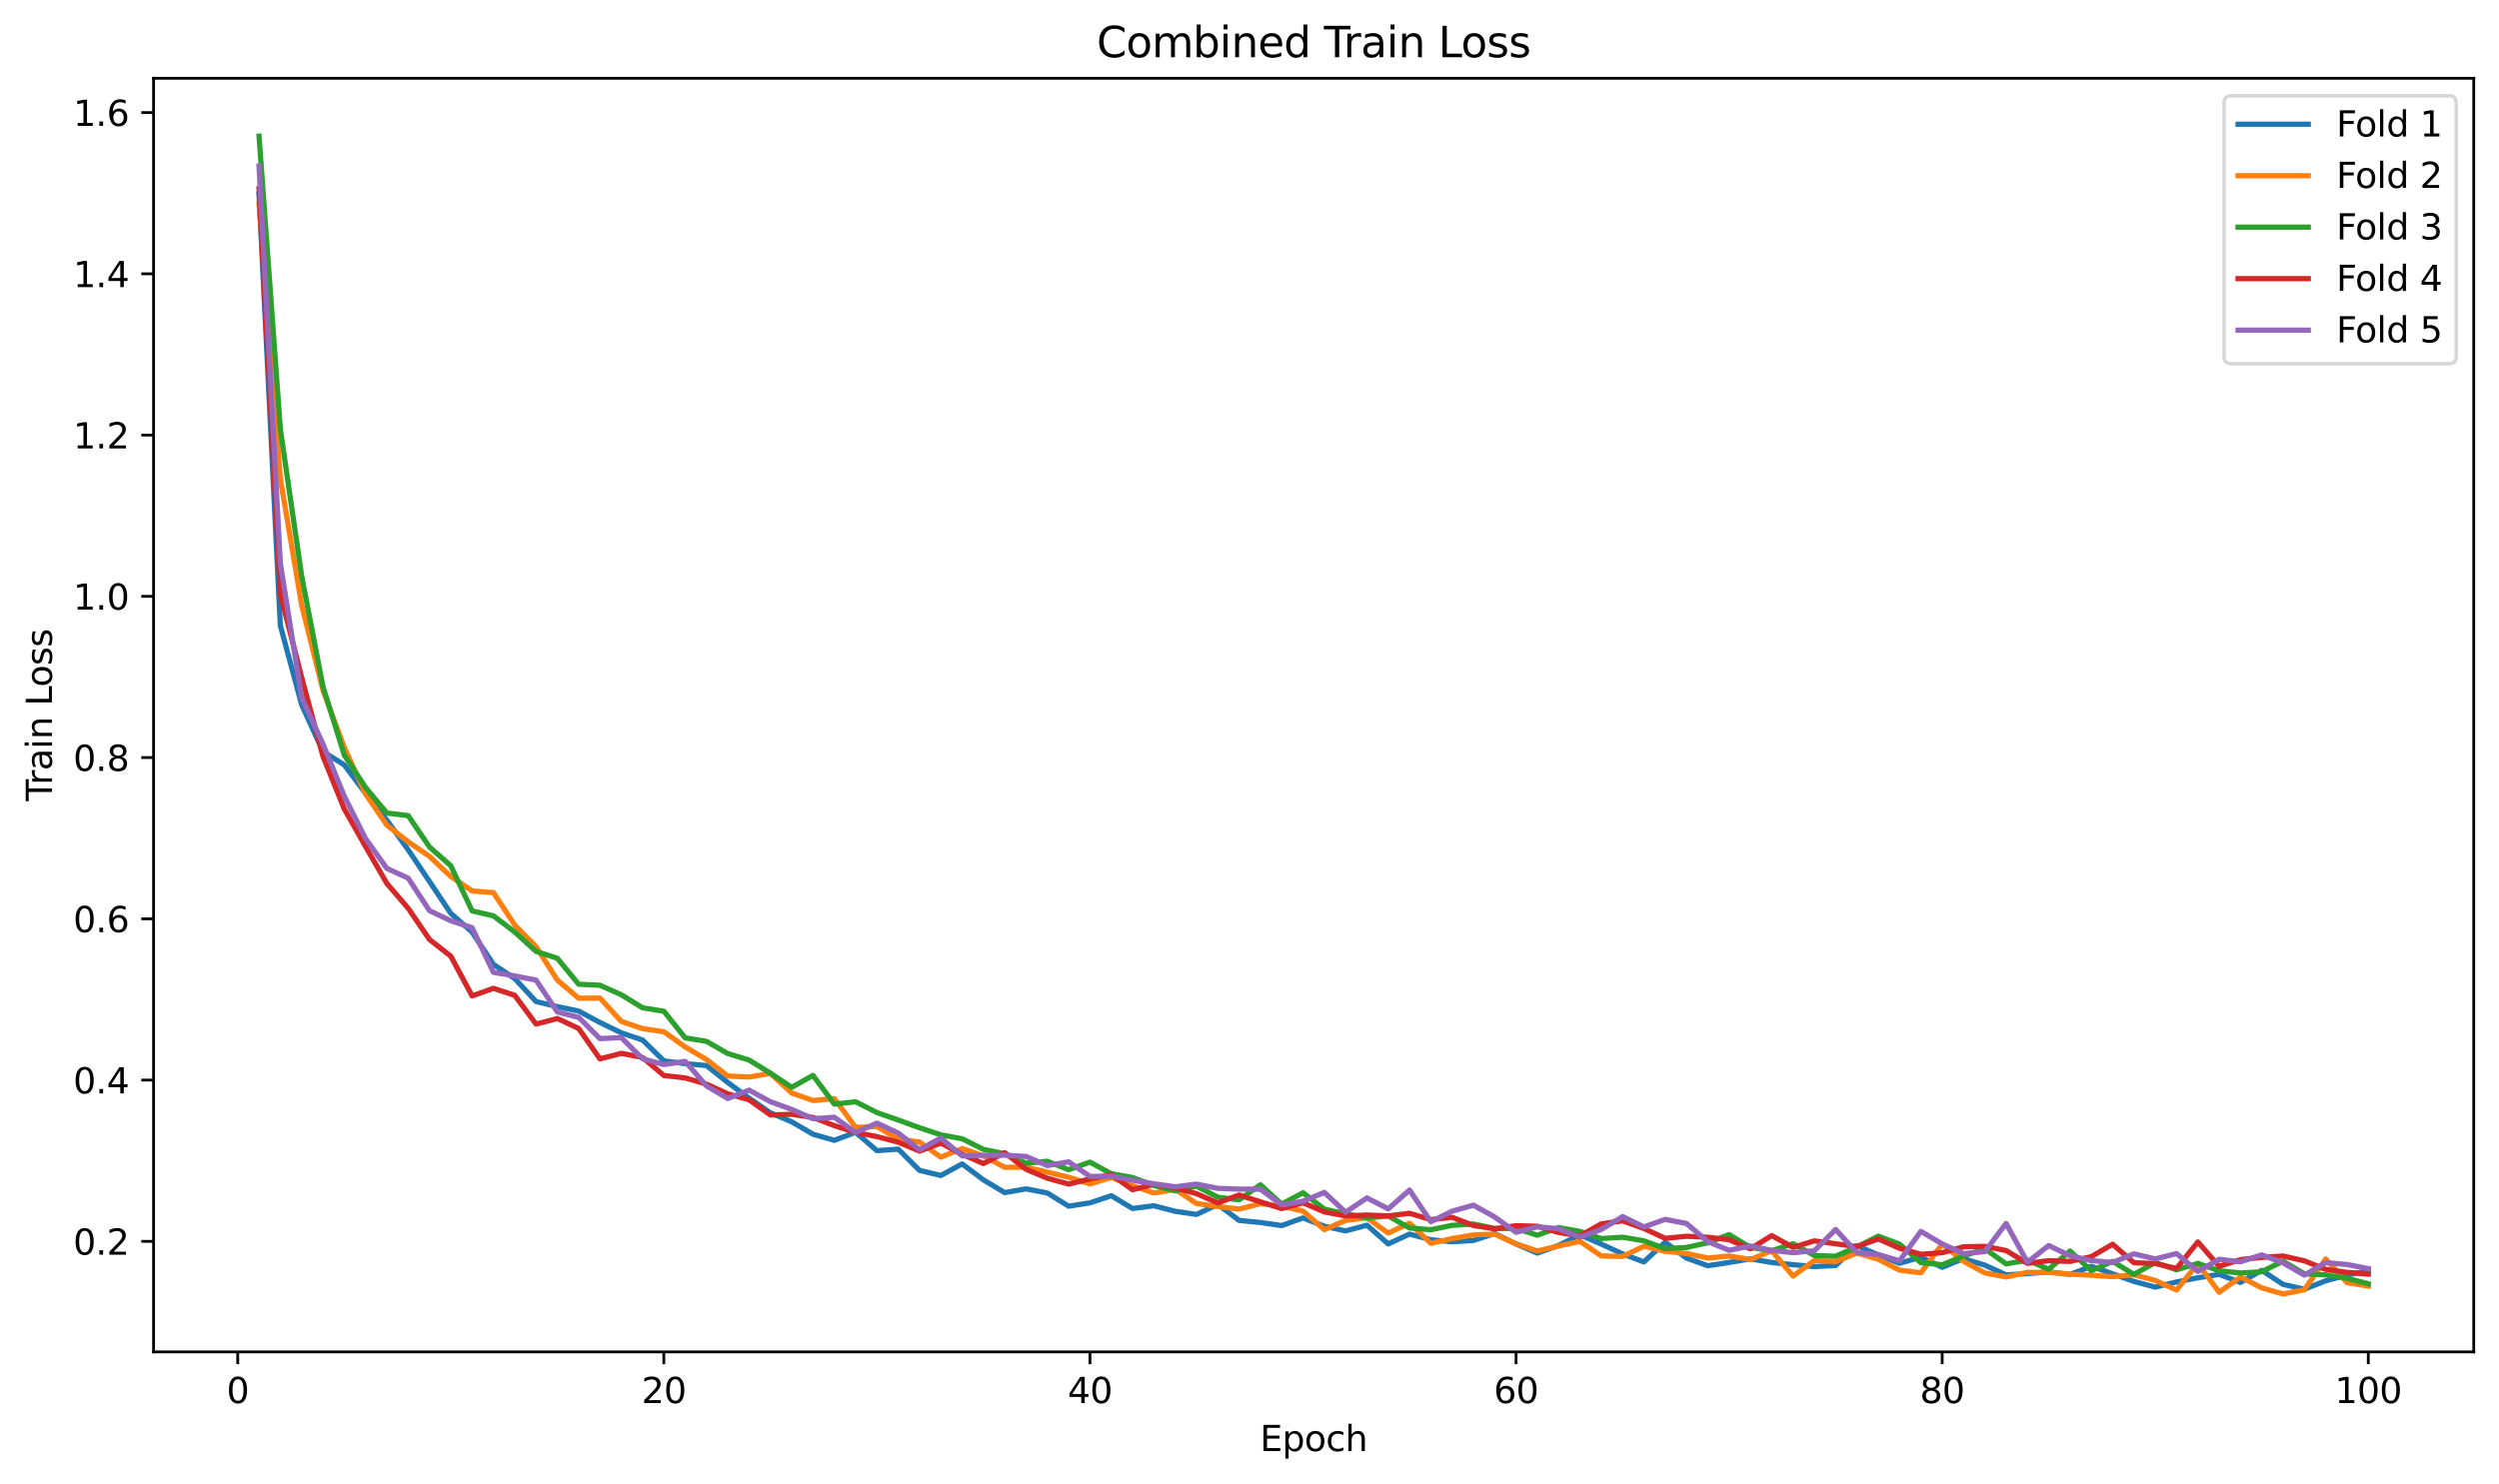<?xml version="1.0" encoding="utf-8" standalone="no"?>
<!DOCTYPE svg PUBLIC "-//W3C//DTD SVG 1.1//EN"
  "http://www.w3.org/Graphics/SVG/1.1/DTD/svg11.dtd">
<svg xmlns:xlink="http://www.w3.org/1999/xlink" width="712.371pt" height="423.034pt" viewBox="0 0 712.371 423.034" xmlns="http://www.w3.org/2000/svg" version="1.1">
 <defs>
  <style type="text/css">*{stroke-linejoin: round; stroke-linecap: butt}</style>
 </defs>
 <g id="figure_1">
  <g id="patch_1">
   <path d="M 0 423.034 
L 712.371 423.034 
L 712.371 0 
L 0 0 
z
" style="fill: #ffffff"/>
  </g>
  <g id="axes_1">
   <g id="patch_2">
    <path d="M 43.781 385.478 
L 705.171 385.478 
L 705.171 22.318 
L 43.781 22.318 
z
" style="fill: #ffffff"/>
   </g>
   <g id="matplotlib.axis_1">
    <g id="xtick_1">
     <g id="line2d_1">
      <defs>
       <path id="m180dd4ddf7" d="M 0 0 
L 0 3.5 
" style="stroke: #000000; stroke-width: 0.8"/>
      </defs>
      <g>
       <use xlink:href="#m180dd4ddf7" x="67.771" y="385.478" style="stroke: #000000; stroke-width: 0.8"/>
      </g>
     </g>
     <g id="text_1">
      <!-- 0 -->
      <g transform="translate(64.59 400.077) scale(0.1 -0.1)">
       <defs>
        <path id="DejaVuSans-30" d="M 2034 4250 
Q 1547 4250 1301 3770 
Q 1056 3291 1056 2328 
Q 1056 1369 1301 889 
Q 1547 409 2034 409 
Q 2525 409 2770 889 
Q 3016 1369 3016 2328 
Q 3016 3291 2770 3770 
Q 2525 4250 2034 4250 
z
M 2034 4750 
Q 2819 4750 3233 4129 
Q 3647 3509 3647 2328 
Q 3647 1150 3233 529 
Q 2819 -91 2034 -91 
Q 1250 -91 836 529 
Q 422 1150 422 2328 
Q 422 3509 836 4129 
Q 1250 4750 2034 4750 
z
" transform="scale(0.016)"/>
       </defs>
       <use xlink:href="#DejaVuSans-30"/>
      </g>
     </g>
    </g>
    <g id="xtick_2">
     <g id="line2d_2">
      <g>
       <use xlink:href="#m180dd4ddf7" x="189.238" y="385.478" style="stroke: #000000; stroke-width: 0.8"/>
      </g>
     </g>
     <g id="text_2">
      <!-- 20 -->
      <g transform="translate(182.876 400.077) scale(0.1 -0.1)">
       <defs>
        <path id="DejaVuSans-32" d="M 1228 531 
L 3431 531 
L 3431 0 
L 469 0 
L 469 531 
Q 828 903 1448 1529 
Q 2069 2156 2228 2338 
Q 2531 2678 2651 2914 
Q 2772 3150 2772 3378 
Q 2772 3750 2511 3984 
Q 2250 4219 1831 4219 
Q 1534 4219 1204 4116 
Q 875 4013 500 3803 
L 500 4441 
Q 881 4594 1212 4672 
Q 1544 4750 1819 4750 
Q 2544 4750 2975 4387 
Q 3406 4025 3406 3419 
Q 3406 3131 3298 2873 
Q 3191 2616 2906 2266 
Q 2828 2175 2409 1742 
Q 1991 1309 1228 531 
z
" transform="scale(0.016)"/>
       </defs>
       <use xlink:href="#DejaVuSans-32"/>
       <use xlink:href="#DejaVuSans-30" transform="translate(63.623 0)"/>
      </g>
     </g>
    </g>
    <g id="xtick_3">
     <g id="line2d_3">
      <g>
       <use xlink:href="#m180dd4ddf7" x="310.706" y="385.478" style="stroke: #000000; stroke-width: 0.8"/>
      </g>
     </g>
     <g id="text_3">
      <!-- 40 -->
      <g transform="translate(304.343 400.077) scale(0.1 -0.1)">
       <defs>
        <path id="DejaVuSans-34" d="M 2419 4116 
L 825 1625 
L 2419 1625 
L 2419 4116 
z
M 2253 4666 
L 3047 4666 
L 3047 1625 
L 3713 1625 
L 3713 1100 
L 3047 1100 
L 3047 0 
L 2419 0 
L 2419 1100 
L 313 1100 
L 313 1709 
L 2253 4666 
z
" transform="scale(0.016)"/>
       </defs>
       <use xlink:href="#DejaVuSans-34"/>
       <use xlink:href="#DejaVuSans-30" transform="translate(63.623 0)"/>
      </g>
     </g>
    </g>
    <g id="xtick_4">
     <g id="line2d_4">
      <g>
       <use xlink:href="#m180dd4ddf7" x="432.173" y="385.478" style="stroke: #000000; stroke-width: 0.8"/>
      </g>
     </g>
     <g id="text_4">
      <!-- 60 -->
      <g transform="translate(425.811 400.077) scale(0.1 -0.1)">
       <defs>
        <path id="DejaVuSans-36" d="M 2113 2584 
Q 1688 2584 1439 2293 
Q 1191 2003 1191 1497 
Q 1191 994 1439 701 
Q 1688 409 2113 409 
Q 2538 409 2786 701 
Q 3034 994 3034 1497 
Q 3034 2003 2786 2293 
Q 2538 2584 2113 2584 
z
M 3366 4563 
L 3366 3988 
Q 3128 4100 2886 4159 
Q 2644 4219 2406 4219 
Q 1781 4219 1451 3797 
Q 1122 3375 1075 2522 
Q 1259 2794 1537 2939 
Q 1816 3084 2150 3084 
Q 2853 3084 3261 2657 
Q 3669 2231 3669 1497 
Q 3669 778 3244 343 
Q 2819 -91 2113 -91 
Q 1303 -91 875 529 
Q 447 1150 447 2328 
Q 447 3434 972 4092 
Q 1497 4750 2381 4750 
Q 2619 4750 2861 4703 
Q 3103 4656 3366 4563 
z
" transform="scale(0.016)"/>
       </defs>
       <use xlink:href="#DejaVuSans-36"/>
       <use xlink:href="#DejaVuSans-30" transform="translate(63.623 0)"/>
      </g>
     </g>
    </g>
    <g id="xtick_5">
     <g id="line2d_5">
      <g>
       <use xlink:href="#m180dd4ddf7" x="553.641" y="385.478" style="stroke: #000000; stroke-width: 0.8"/>
      </g>
     </g>
     <g id="text_5">
      <!-- 80 -->
      <g transform="translate(547.278 400.077) scale(0.1 -0.1)">
       <defs>
        <path id="DejaVuSans-38" d="M 2034 2216 
Q 1584 2216 1326 1975 
Q 1069 1734 1069 1313 
Q 1069 891 1326 650 
Q 1584 409 2034 409 
Q 2484 409 2743 651 
Q 3003 894 3003 1313 
Q 3003 1734 2745 1975 
Q 2488 2216 2034 2216 
z
M 1403 2484 
Q 997 2584 770 2862 
Q 544 3141 544 3541 
Q 544 4100 942 4425 
Q 1341 4750 2034 4750 
Q 2731 4750 3128 4425 
Q 3525 4100 3525 3541 
Q 3525 3141 3298 2862 
Q 3072 2584 2669 2484 
Q 3125 2378 3379 2068 
Q 3634 1759 3634 1313 
Q 3634 634 3220 271 
Q 2806 -91 2034 -91 
Q 1263 -91 848 271 
Q 434 634 434 1313 
Q 434 1759 690 2068 
Q 947 2378 1403 2484 
z
M 1172 3481 
Q 1172 3119 1398 2916 
Q 1625 2713 2034 2713 
Q 2441 2713 2670 2916 
Q 2900 3119 2900 3481 
Q 2900 3844 2670 4047 
Q 2441 4250 2034 4250 
Q 1625 4250 1398 4047 
Q 1172 3844 1172 3481 
z
" transform="scale(0.016)"/>
       </defs>
       <use xlink:href="#DejaVuSans-38"/>
       <use xlink:href="#DejaVuSans-30" transform="translate(63.623 0)"/>
      </g>
     </g>
    </g>
    <g id="xtick_6">
     <g id="line2d_6">
      <g>
       <use xlink:href="#m180dd4ddf7" x="675.108" y="385.478" style="stroke: #000000; stroke-width: 0.8"/>
      </g>
     </g>
     <g id="text_6">
      <!-- 100 -->
      <g transform="translate(665.564 400.077) scale(0.1 -0.1)">
       <defs>
        <path id="DejaVuSans-31" d="M 794 531 
L 1825 531 
L 1825 4091 
L 703 3866 
L 703 4441 
L 1819 4666 
L 2450 4666 
L 2450 531 
L 3481 531 
L 3481 0 
L 794 0 
L 794 531 
z
" transform="scale(0.016)"/>
       </defs>
       <use xlink:href="#DejaVuSans-31"/>
       <use xlink:href="#DejaVuSans-30" transform="translate(63.623 0)"/>
       <use xlink:href="#DejaVuSans-30" transform="translate(127.246 0)"/>
      </g>
     </g>
    </g>
    <g id="text_7">
     <!-- Epoch -->
     <g transform="translate(359.165 413.755) scale(0.1 -0.1)">
      <defs>
       <path id="DejaVuSans-45" d="M 628 4666 
L 3578 4666 
L 3578 4134 
L 1259 4134 
L 1259 2753 
L 3481 2753 
L 3481 2222 
L 1259 2222 
L 1259 531 
L 3634 531 
L 3634 0 
L 628 0 
L 628 4666 
z
" transform="scale(0.016)"/>
       <path id="DejaVuSans-70" d="M 1159 525 
L 1159 -1331 
L 581 -1331 
L 581 3500 
L 1159 3500 
L 1159 2969 
Q 1341 3281 1617 3432 
Q 1894 3584 2278 3584 
Q 2916 3584 3314 3078 
Q 3713 2572 3713 1747 
Q 3713 922 3314 415 
Q 2916 -91 2278 -91 
Q 1894 -91 1617 61 
Q 1341 213 1159 525 
z
M 3116 1747 
Q 3116 2381 2855 2742 
Q 2594 3103 2138 3103 
Q 1681 3103 1420 2742 
Q 1159 2381 1159 1747 
Q 1159 1113 1420 752 
Q 1681 391 2138 391 
Q 2594 391 2855 752 
Q 3116 1113 3116 1747 
z
" transform="scale(0.016)"/>
       <path id="DejaVuSans-6f" d="M 1959 3097 
Q 1497 3097 1228 2736 
Q 959 2375 959 1747 
Q 959 1119 1226 758 
Q 1494 397 1959 397 
Q 2419 397 2687 759 
Q 2956 1122 2956 1747 
Q 2956 2369 2687 2733 
Q 2419 3097 1959 3097 
z
M 1959 3584 
Q 2709 3584 3137 3096 
Q 3566 2609 3566 1747 
Q 3566 888 3137 398 
Q 2709 -91 1959 -91 
Q 1206 -91 779 398 
Q 353 888 353 1747 
Q 353 2609 779 3096 
Q 1206 3584 1959 3584 
z
" transform="scale(0.016)"/>
       <path id="DejaVuSans-63" d="M 3122 3366 
L 3122 2828 
Q 2878 2963 2633 3030 
Q 2388 3097 2138 3097 
Q 1578 3097 1268 2742 
Q 959 2388 959 1747 
Q 959 1106 1268 751 
Q 1578 397 2138 397 
Q 2388 397 2633 464 
Q 2878 531 3122 666 
L 3122 134 
Q 2881 22 2623 -34 
Q 2366 -91 2075 -91 
Q 1284 -91 818 406 
Q 353 903 353 1747 
Q 353 2603 823 3093 
Q 1294 3584 2113 3584 
Q 2378 3584 2631 3529 
Q 2884 3475 3122 3366 
z
" transform="scale(0.016)"/>
       <path id="DejaVuSans-68" d="M 3513 2113 
L 3513 0 
L 2938 0 
L 2938 2094 
Q 2938 2591 2744 2837 
Q 2550 3084 2163 3084 
Q 1697 3084 1428 2787 
Q 1159 2491 1159 1978 
L 1159 0 
L 581 0 
L 581 4863 
L 1159 4863 
L 1159 2956 
Q 1366 3272 1645 3428 
Q 1925 3584 2291 3584 
Q 2894 3584 3203 3211 
Q 3513 2838 3513 2113 
z
" transform="scale(0.016)"/>
      </defs>
      <use xlink:href="#DejaVuSans-45"/>
      <use xlink:href="#DejaVuSans-70" transform="translate(63.184 0)"/>
      <use xlink:href="#DejaVuSans-6f" transform="translate(126.66 0)"/>
      <use xlink:href="#DejaVuSans-63" transform="translate(187.842 0)"/>
      <use xlink:href="#DejaVuSans-68" transform="translate(242.822 0)"/>
     </g>
    </g>
   </g>
   <g id="matplotlib.axis_2">
    <g id="ytick_1">
     <g id="line2d_7">
      <defs>
       <path id="m71fa002c9b" d="M 0 0 
L -3.5 0 
" style="stroke: #000000; stroke-width: 0.8"/>
      </defs>
      <g>
       <use xlink:href="#m71fa002c9b" x="43.781" y="353.957" style="stroke: #000000; stroke-width: 0.8"/>
      </g>
     </g>
     <g id="text_8">
      <!-- 0.2 -->
      <g transform="translate(20.878 357.756) scale(0.1 -0.1)">
       <defs>
        <path id="DejaVuSans-2e" d="M 684 794 
L 1344 794 
L 1344 0 
L 684 0 
L 684 794 
z
" transform="scale(0.016)"/>
       </defs>
       <use xlink:href="#DejaVuSans-30"/>
       <use xlink:href="#DejaVuSans-2e" transform="translate(63.623 0)"/>
       <use xlink:href="#DejaVuSans-32" transform="translate(95.41 0)"/>
      </g>
     </g>
    </g>
    <g id="ytick_2">
     <g id="line2d_8">
      <g>
       <use xlink:href="#m71fa002c9b" x="43.781" y="307.977" style="stroke: #000000; stroke-width: 0.8"/>
      </g>
     </g>
     <g id="text_9">
      <!-- 0.4 -->
      <g transform="translate(20.878 311.776) scale(0.1 -0.1)">
       <use xlink:href="#DejaVuSans-30"/>
       <use xlink:href="#DejaVuSans-2e" transform="translate(63.623 0)"/>
       <use xlink:href="#DejaVuSans-34" transform="translate(95.41 0)"/>
      </g>
     </g>
    </g>
    <g id="ytick_3">
     <g id="line2d_9">
      <g>
       <use xlink:href="#m71fa002c9b" x="43.781" y="261.998" style="stroke: #000000; stroke-width: 0.8"/>
      </g>
     </g>
     <g id="text_10">
      <!-- 0.6 -->
      <g transform="translate(20.878 265.797) scale(0.1 -0.1)">
       <use xlink:href="#DejaVuSans-30"/>
       <use xlink:href="#DejaVuSans-2e" transform="translate(63.623 0)"/>
       <use xlink:href="#DejaVuSans-36" transform="translate(95.41 0)"/>
      </g>
     </g>
    </g>
    <g id="ytick_4">
     <g id="line2d_10">
      <g>
       <use xlink:href="#m71fa002c9b" x="43.781" y="216.018" style="stroke: #000000; stroke-width: 0.8"/>
      </g>
     </g>
     <g id="text_11">
      <!-- 0.8 -->
      <g transform="translate(20.878 219.817) scale(0.1 -0.1)">
       <use xlink:href="#DejaVuSans-30"/>
       <use xlink:href="#DejaVuSans-2e" transform="translate(63.623 0)"/>
       <use xlink:href="#DejaVuSans-38" transform="translate(95.41 0)"/>
      </g>
     </g>
    </g>
    <g id="ytick_5">
     <g id="line2d_11">
      <g>
       <use xlink:href="#m71fa002c9b" x="43.781" y="170.039" style="stroke: #000000; stroke-width: 0.8"/>
      </g>
     </g>
     <g id="text_12">
      <!-- 1.0 -->
      <g transform="translate(20.878 173.838) scale(0.1 -0.1)">
       <use xlink:href="#DejaVuSans-31"/>
       <use xlink:href="#DejaVuSans-2e" transform="translate(63.623 0)"/>
       <use xlink:href="#DejaVuSans-30" transform="translate(95.41 0)"/>
      </g>
     </g>
    </g>
    <g id="ytick_6">
     <g id="line2d_12">
      <g>
       <use xlink:href="#m71fa002c9b" x="43.781" y="124.059" style="stroke: #000000; stroke-width: 0.8"/>
      </g>
     </g>
     <g id="text_13">
      <!-- 1.2 -->
      <g transform="translate(20.878 127.858) scale(0.1 -0.1)">
       <use xlink:href="#DejaVuSans-31"/>
       <use xlink:href="#DejaVuSans-2e" transform="translate(63.623 0)"/>
       <use xlink:href="#DejaVuSans-32" transform="translate(95.41 0)"/>
      </g>
     </g>
    </g>
    <g id="ytick_7">
     <g id="line2d_13">
      <g>
       <use xlink:href="#m71fa002c9b" x="43.781" y="78.079" style="stroke: #000000; stroke-width: 0.8"/>
      </g>
     </g>
     <g id="text_14">
      <!-- 1.4 -->
      <g transform="translate(20.878 81.879) scale(0.1 -0.1)">
       <use xlink:href="#DejaVuSans-31"/>
       <use xlink:href="#DejaVuSans-2e" transform="translate(63.623 0)"/>
       <use xlink:href="#DejaVuSans-34" transform="translate(95.41 0)"/>
      </g>
     </g>
    </g>
    <g id="ytick_8">
     <g id="line2d_14">
      <g>
       <use xlink:href="#m71fa002c9b" x="43.781" y="32.1" style="stroke: #000000; stroke-width: 0.8"/>
      </g>
     </g>
     <g id="text_15">
      <!-- 1.6 -->
      <g transform="translate(20.878 35.899) scale(0.1 -0.1)">
       <use xlink:href="#DejaVuSans-31"/>
       <use xlink:href="#DejaVuSans-2e" transform="translate(63.623 0)"/>
       <use xlink:href="#DejaVuSans-36" transform="translate(95.41 0)"/>
      </g>
     </g>
    </g>
    <g id="text_16">
     <!-- Train Loss -->
     <g transform="translate(14.798 228.448) rotate(-90) scale(0.1 -0.1)">
      <defs>
       <path id="DejaVuSans-54" d="M -19 4666 
L 3928 4666 
L 3928 4134 
L 2272 4134 
L 2272 0 
L 1638 0 
L 1638 4134 
L -19 4134 
L -19 4666 
z
" transform="scale(0.016)"/>
       <path id="DejaVuSans-72" d="M 2631 2963 
Q 2534 3019 2420 3045 
Q 2306 3072 2169 3072 
Q 1681 3072 1420 2755 
Q 1159 2438 1159 1844 
L 1159 0 
L 581 0 
L 581 3500 
L 1159 3500 
L 1159 2956 
Q 1341 3275 1631 3429 
Q 1922 3584 2338 3584 
Q 2397 3584 2469 3576 
Q 2541 3569 2628 3553 
L 2631 2963 
z
" transform="scale(0.016)"/>
       <path id="DejaVuSans-61" d="M 2194 1759 
Q 1497 1759 1228 1600 
Q 959 1441 959 1056 
Q 959 750 1161 570 
Q 1363 391 1709 391 
Q 2188 391 2477 730 
Q 2766 1069 2766 1631 
L 2766 1759 
L 2194 1759 
z
M 3341 1997 
L 3341 0 
L 2766 0 
L 2766 531 
Q 2569 213 2275 61 
Q 1981 -91 1556 -91 
Q 1019 -91 701 211 
Q 384 513 384 1019 
Q 384 1609 779 1909 
Q 1175 2209 1959 2209 
L 2766 2209 
L 2766 2266 
Q 2766 2663 2505 2880 
Q 2244 3097 1772 3097 
Q 1472 3097 1187 3025 
Q 903 2953 641 2809 
L 641 3341 
Q 956 3463 1253 3523 
Q 1550 3584 1831 3584 
Q 2591 3584 2966 3190 
Q 3341 2797 3341 1997 
z
" transform="scale(0.016)"/>
       <path id="DejaVuSans-69" d="M 603 3500 
L 1178 3500 
L 1178 0 
L 603 0 
L 603 3500 
z
M 603 4863 
L 1178 4863 
L 1178 4134 
L 603 4134 
L 603 4863 
z
" transform="scale(0.016)"/>
       <path id="DejaVuSans-6e" d="M 3513 2113 
L 3513 0 
L 2938 0 
L 2938 2094 
Q 2938 2591 2744 2837 
Q 2550 3084 2163 3084 
Q 1697 3084 1428 2787 
Q 1159 2491 1159 1978 
L 1159 0 
L 581 0 
L 581 3500 
L 1159 3500 
L 1159 2956 
Q 1366 3272 1645 3428 
Q 1925 3584 2291 3584 
Q 2894 3584 3203 3211 
Q 3513 2838 3513 2113 
z
" transform="scale(0.016)"/>
       <path id="DejaVuSans-20" transform="scale(0.016)"/>
       <path id="DejaVuSans-4c" d="M 628 4666 
L 1259 4666 
L 1259 531 
L 3531 531 
L 3531 0 
L 628 0 
L 628 4666 
z
" transform="scale(0.016)"/>
       <path id="DejaVuSans-73" d="M 2834 3397 
L 2834 2853 
Q 2591 2978 2328 3040 
Q 2066 3103 1784 3103 
Q 1356 3103 1142 2972 
Q 928 2841 928 2578 
Q 928 2378 1081 2264 
Q 1234 2150 1697 2047 
L 1894 2003 
Q 2506 1872 2764 1633 
Q 3022 1394 3022 966 
Q 3022 478 2636 193 
Q 2250 -91 1575 -91 
Q 1294 -91 989 -36 
Q 684 19 347 128 
L 347 722 
Q 666 556 975 473 
Q 1284 391 1588 391 
Q 1994 391 2212 530 
Q 2431 669 2431 922 
Q 2431 1156 2273 1281 
Q 2116 1406 1581 1522 
L 1381 1569 
Q 847 1681 609 1914 
Q 372 2147 372 2553 
Q 372 3047 722 3315 
Q 1072 3584 1716 3584 
Q 2034 3584 2315 3537 
Q 2597 3491 2834 3397 
z
" transform="scale(0.016)"/>
      </defs>
      <use xlink:href="#DejaVuSans-54"/>
      <use xlink:href="#DejaVuSans-72" transform="translate(46.334 0)"/>
      <use xlink:href="#DejaVuSans-61" transform="translate(87.447 0)"/>
      <use xlink:href="#DejaVuSans-69" transform="translate(148.727 0)"/>
      <use xlink:href="#DejaVuSans-6e" transform="translate(176.51 0)"/>
      <use xlink:href="#DejaVuSans-20" transform="translate(239.889 0)"/>
      <use xlink:href="#DejaVuSans-4c" transform="translate(271.676 0)"/>
      <use xlink:href="#DejaVuSans-6f" transform="translate(325.639 0)"/>
      <use xlink:href="#DejaVuSans-73" transform="translate(386.82 0)"/>
      <use xlink:href="#DejaVuSans-73" transform="translate(438.92 0)"/>
     </g>
    </g>
   </g>
   <g id="line2d_15">
    <path d="M 73.844 55.289 
L 79.918 178.374 
L 85.991 200.951 
L 92.065 214.291 
L 98.138 218.111 
L 104.211 226.21 
L 110.285 233.881 
L 116.358 242.318 
L 122.431 251.356 
L 128.505 260.447 
L 134.578 265.783 
L 140.652 274.974 
L 146.725 279.029 
L 152.798 285.592 
L 158.872 287.027 
L 164.945 288.299 
L 171.018 291.559 
L 177.092 294.497 
L 183.165 296.555 
L 189.238 302.504 
L 195.312 303.292 
L 201.385 303.83 
L 207.459 308.658 
L 213.532 313.139 
L 219.605 317.313 
L 225.679 319.88 
L 231.752 323.409 
L 237.825 325.154 
L 243.899 322.872 
L 249.972 328.099 
L 256.046 327.664 
L 262.119 333.731 
L 268.192 335.181 
L 274.266 331.87 
L 280.339 336.443 
L 286.412 340.067 
L 292.486 338.988 
L 298.559 340.179 
L 304.632 343.926 
L 310.706 342.988 
L 316.779 340.943 
L 322.853 344.595 
L 328.926 343.809 
L 334.999 345.389 
L 341.073 346.284 
L 347.146 343.437 
L 353.219 347.982 
L 359.293 348.584 
L 365.366 349.466 
L 371.44 347.291 
L 377.513 349.639 
L 383.586 350.981 
L 389.66 349.354 
L 395.733 354.685 
L 401.806 351.882 
L 407.88 353.492 
L 413.953 354.072 
L 420.027 353.707 
L 426.1 351.715 
L 432.173 354.701 
L 438.247 357.309 
L 444.32 355.106 
L 450.393 352.094 
L 456.467 354.739 
L 462.54 357.531 
L 468.613 359.822 
L 474.687 354.198 
L 480.76 358.738 
L 486.834 360.912 
L 492.907 359.98 
L 498.98 358.957 
L 505.054 359.986 
L 511.127 360.611 
L 517.2 361.152 
L 523.274 360.833 
L 529.347 355.178 
L 535.421 357.83 
L 541.494 360.196 
L 547.567 358.467 
L 553.641 361.364 
L 559.714 358.893 
L 565.787 360.737 
L 571.861 363.507 
L 577.934 363.172 
L 584.008 362.631 
L 590.081 363.407 
L 596.154 361.087 
L 602.228 363.204 
L 608.301 365.387 
L 614.374 367.009 
L 620.448 365.533 
L 626.521 364.343 
L 632.594 363.379 
L 638.668 365.673 
L 644.741 362.223 
L 650.815 366.232 
L 656.888 367.61 
L 662.961 365.218 
L 669.035 363.551 
L 675.108 362.341 
" clip-path="url(#pddb7b49565)" style="fill: none; stroke: #1f77b4; stroke-width: 1.5; stroke-linecap: square"/>
   </g>
   <g id="line2d_16">
    <path d="M 73.844 58.164 
L 79.918 136.524 
L 85.991 172.53 
L 92.065 196.816 
L 98.138 213.138 
L 104.211 226.4 
L 110.285 235.301 
L 116.358 240.04 
L 122.431 244.21 
L 128.505 249.927 
L 134.578 254.039 
L 140.652 254.524 
L 146.725 263.756 
L 152.798 269.939 
L 158.872 279.483 
L 164.945 284.634 
L 171.018 284.601 
L 177.092 291.238 
L 183.165 293.32 
L 189.238 294.187 
L 195.312 298.532 
L 201.385 302.12 
L 207.459 306.814 
L 213.532 307.103 
L 219.605 306.076 
L 225.679 311.673 
L 231.752 313.799 
L 237.825 313.255 
L 243.899 321.454 
L 249.972 321.222 
L 256.046 324.806 
L 262.119 325.642 
L 268.192 329.955 
L 274.266 327.49 
L 280.339 329.627 
L 286.412 332.856 
L 292.486 332.812 
L 298.559 334.224 
L 304.632 335.683 
L 310.706 337.584 
L 316.779 335.726 
L 322.853 338.109 
L 328.926 340.164 
L 334.999 339.127 
L 341.073 343.162 
L 347.146 344.054 
L 353.219 344.756 
L 359.293 343.218 
L 365.366 343.908 
L 371.44 345.335 
L 377.513 350.616 
L 383.586 347.984 
L 389.66 347.233 
L 395.733 351.602 
L 401.806 348.784 
L 407.88 354.508 
L 413.953 353.164 
L 420.027 352.124 
L 426.1 351.912 
L 432.173 354.69 
L 438.247 356.698 
L 444.32 355.275 
L 450.393 353.965 
L 456.467 358.114 
L 462.54 358.263 
L 468.613 355.347 
L 474.687 356.801 
L 480.76 357.415 
L 486.834 358.708 
L 492.907 358.152 
L 498.98 359.141 
L 505.054 356.643 
L 511.127 363.864 
L 517.2 359.411 
L 523.274 359.726 
L 529.347 357.276 
L 535.421 359.081 
L 541.494 362.178 
L 547.567 362.924 
L 553.641 354.701 
L 559.714 359.662 
L 565.787 362.954 
L 571.861 364.113 
L 577.934 362.809 
L 584.008 362.802 
L 590.081 363.303 
L 596.154 363.621 
L 602.228 364.029 
L 608.301 363.475 
L 614.374 365.107 
L 620.448 367.841 
L 626.521 360.248 
L 632.594 368.473 
L 638.668 364.118 
L 644.741 367.215 
L 650.815 368.971 
L 656.888 367.777 
L 662.961 358.976 
L 669.035 365.719 
L 675.108 366.726 
" clip-path="url(#pddb7b49565)" style="fill: none; stroke: #ff7f0e; stroke-width: 1.5; stroke-linecap: square"/>
   </g>
   <g id="line2d_17">
    <path d="M 73.844 38.825 
L 79.918 122.379 
L 85.991 164.216 
L 92.065 195.791 
L 98.138 215.301 
L 104.211 224.562 
L 110.285 231.838 
L 116.358 232.574 
L 122.431 241.521 
L 128.505 246.881 
L 134.578 259.737 
L 140.652 261.152 
L 146.725 265.745 
L 152.798 271.286 
L 158.872 273.253 
L 164.945 280.639 
L 171.018 280.934 
L 177.092 283.648 
L 183.165 287.366 
L 189.238 288.348 
L 195.312 295.941 
L 201.385 296.934 
L 207.459 300.419 
L 213.532 302.27 
L 219.605 306 
L 225.679 310.035 
L 231.752 306.652 
L 237.825 314.82 
L 243.899 314.155 
L 249.972 317.234 
L 256.046 319.366 
L 262.119 321.573 
L 268.192 323.593 
L 274.266 324.706 
L 280.339 327.739 
L 286.412 328.978 
L 292.486 331.672 
L 298.559 331.123 
L 304.632 333.535 
L 310.706 331.366 
L 316.779 334.68 
L 322.853 335.754 
L 328.926 338.02 
L 334.999 339.552 
L 341.073 338.202 
L 347.146 341.375 
L 353.219 342.117 
L 359.293 337.837 
L 365.366 343.343 
L 371.44 340.107 
L 377.513 344.766 
L 383.586 346.126 
L 389.66 347.289 
L 395.733 346.733 
L 401.806 350.136 
L 407.88 350.643 
L 413.953 349.391 
L 420.027 349.016 
L 426.1 350.286 
L 432.173 350.297 
L 438.247 352.205 
L 444.32 350.028 
L 450.393 351.119 
L 456.467 353.163 
L 462.54 352.778 
L 468.613 353.8 
L 474.687 356.06 
L 480.76 355.699 
L 486.834 354.368 
L 492.907 352.031 
L 498.98 355.69 
L 505.054 356.638 
L 511.127 354.629 
L 517.2 357.989 
L 523.274 358.192 
L 529.347 355.571 
L 535.421 352.481 
L 541.494 354.739 
L 547.567 360.036 
L 553.641 360.638 
L 559.714 358.177 
L 565.787 356.04 
L 571.861 360.392 
L 577.934 359.349 
L 584.008 361.904 
L 590.081 356.716 
L 596.154 362.323 
L 602.228 359.669 
L 608.301 363.383 
L 614.374 360.013 
L 620.448 362.07 
L 626.521 360.256 
L 632.594 362.334 
L 638.668 362.99 
L 644.741 362.621 
L 650.815 359.607 
L 656.888 363.223 
L 662.961 363.509 
L 669.035 364.474 
L 675.108 366.051 
" clip-path="url(#pddb7b49565)" style="fill: none; stroke: #2ca02c; stroke-width: 1.5; stroke-linecap: square"/>
   </g>
   <g id="line2d_18">
    <path d="M 73.844 53.807 
L 79.918 169.382 
L 85.991 193.177 
L 92.065 215.661 
L 98.138 230.657 
L 104.211 241.385 
L 110.285 251.927 
L 116.358 258.996 
L 122.431 267.899 
L 128.505 272.662 
L 134.578 283.977 
L 140.652 281.818 
L 146.725 283.81 
L 152.798 292.009 
L 158.872 290.422 
L 164.945 293.254 
L 171.018 301.932 
L 177.092 300.347 
L 183.165 301.535 
L 189.238 306.676 
L 195.312 307.359 
L 201.385 309.132 
L 207.459 311.913 
L 213.532 313.59 
L 219.605 317.926 
L 225.679 317.725 
L 231.752 318.645 
L 237.825 320.966 
L 243.899 322.925 
L 249.972 324.087 
L 256.046 325.691 
L 262.119 328.224 
L 268.192 325.937 
L 274.266 329.147 
L 280.339 331.781 
L 286.412 328.688 
L 292.486 333.409 
L 298.559 335.966 
L 304.632 337.63 
L 310.706 336.165 
L 316.779 334.929 
L 322.853 339.236 
L 328.926 337.691 
L 334.999 338.676 
L 341.073 340.357 
L 347.146 343.005 
L 353.219 340.741 
L 359.293 342.691 
L 365.366 344.621 
L 371.44 342.953 
L 377.513 345.566 
L 383.586 346.705 
L 389.66 346.449 
L 395.733 346.706 
L 401.806 345.962 
L 407.88 347.772 
L 413.953 347.1 
L 420.027 349.441 
L 426.1 350.383 
L 432.173 349.493 
L 438.247 349.657 
L 444.32 351.431 
L 450.393 352.398 
L 456.467 348.976 
L 462.54 348.115 
L 468.613 350.292 
L 474.687 353.106 
L 480.76 352.5 
L 486.834 352.791 
L 492.907 353.492 
L 498.98 356.088 
L 505.054 352.319 
L 511.127 355.68 
L 517.2 353.825 
L 523.274 354.651 
L 529.347 355.46 
L 535.421 353.266 
L 541.494 355.937 
L 547.567 357.638 
L 553.641 357.206 
L 559.714 355.512 
L 565.787 355.386 
L 571.861 356.576 
L 577.934 360.234 
L 584.008 359.458 
L 590.081 359.677 
L 596.154 358.323 
L 602.228 354.784 
L 608.301 360.057 
L 614.374 360.278 
L 620.448 361.691 
L 626.521 354.129 
L 632.594 361.08 
L 638.668 359.174 
L 644.741 358.53 
L 650.815 358.142 
L 656.888 359.51 
L 662.961 361.958 
L 669.035 362.793 
L 675.108 363.32 
" clip-path="url(#pddb7b49565)" style="fill: none; stroke: #d62728; stroke-width: 1.5; stroke-linecap: square"/>
   </g>
   <g id="line2d_19">
    <path d="M 73.844 47.353 
L 79.918 160.662 
L 85.991 198.919 
L 92.065 212.158 
L 98.138 227.007 
L 104.211 239.149 
L 110.285 247.628 
L 116.358 250.407 
L 122.431 259.669 
L 128.505 262.558 
L 134.578 264.539 
L 140.652 277.246 
L 146.725 278.289 
L 152.798 279.463 
L 158.872 288.543 
L 164.945 290.098 
L 171.018 296.155 
L 177.092 295.857 
L 183.165 301.902 
L 189.238 303.549 
L 195.312 302.635 
L 201.385 309.642 
L 207.459 313.225 
L 213.532 310.834 
L 219.605 314.133 
L 225.679 316.351 
L 231.752 318.974 
L 237.825 318.577 
L 243.899 322.913 
L 249.972 320.246 
L 256.046 323.071 
L 262.119 327.833 
L 268.192 324.487 
L 274.266 329.593 
L 280.339 329.412 
L 286.412 329.397 
L 292.486 329.744 
L 298.559 332.357 
L 304.632 331.282 
L 310.706 335.463 
L 316.779 335.379 
L 322.853 336.544 
L 328.926 337.547 
L 334.999 338.401 
L 341.073 337.631 
L 347.146 338.85 
L 353.219 339.062 
L 359.293 339.076 
L 365.366 343.583 
L 371.44 342.515 
L 377.513 340.009 
L 383.586 345.642 
L 389.66 341.574 
L 395.733 344.697 
L 401.806 339.339 
L 407.88 348.355 
L 413.953 345.359 
L 420.027 343.642 
L 426.1 347.023 
L 432.173 351.374 
L 438.247 349.819 
L 444.32 350.365 
L 450.393 352.753 
L 456.467 350.577 
L 462.54 346.898 
L 468.613 349.846 
L 474.687 347.697 
L 480.76 348.866 
L 486.834 354.044 
L 492.907 356.512 
L 498.98 355.286 
L 505.054 356.514 
L 511.127 357.195 
L 517.2 356.639 
L 523.274 350.574 
L 529.347 357.17 
L 535.421 357.708 
L 541.494 359.522 
L 547.567 351.115 
L 553.641 354.686 
L 559.714 357.446 
L 565.787 356.896 
L 571.861 348.866 
L 577.934 359.908 
L 584.008 355.157 
L 590.081 358.049 
L 596.154 359.447 
L 602.228 359.989 
L 608.301 357.518 
L 614.374 358.965 
L 620.448 357.45 
L 626.521 362.534 
L 632.594 359.073 
L 638.668 359.798 
L 644.741 357.808 
L 650.815 360.105 
L 656.888 363.594 
L 662.961 360.013 
L 669.035 360.558 
L 675.108 361.726 
" clip-path="url(#pddb7b49565)" style="fill: none; stroke: #9467bd; stroke-width: 1.5; stroke-linecap: square"/>
   </g>
   <g id="patch_3">
    <path d="M 43.781 385.478 
L 43.781 22.318 
" style="fill: none; stroke: #000000; stroke-width: 0.8; stroke-linejoin: miter; stroke-linecap: square"/>
   </g>
   <g id="patch_4">
    <path d="M 705.171 385.478 
L 705.171 22.318 
" style="fill: none; stroke: #000000; stroke-width: 0.8; stroke-linejoin: miter; stroke-linecap: square"/>
   </g>
   <g id="patch_5">
    <path d="M 43.781 385.478 
L 705.171 385.478 
" style="fill: none; stroke: #000000; stroke-width: 0.8; stroke-linejoin: miter; stroke-linecap: square"/>
   </g>
   <g id="patch_6">
    <path d="M 43.781 22.318 
L 705.171 22.318 
" style="fill: none; stroke: #000000; stroke-width: 0.8; stroke-linejoin: miter; stroke-linecap: square"/>
   </g>
   <g id="text_17">
    <!-- Combined Train Loss -->
    <g transform="translate(312.625 16.318) scale(0.12 -0.12)">
     <defs>
      <path id="DejaVuSans-43" d="M 4122 4306 
L 4122 3641 
Q 3803 3938 3442 4084 
Q 3081 4231 2675 4231 
Q 1875 4231 1450 3742 
Q 1025 3253 1025 2328 
Q 1025 1406 1450 917 
Q 1875 428 2675 428 
Q 3081 428 3442 575 
Q 3803 722 4122 1019 
L 4122 359 
Q 3791 134 3420 21 
Q 3050 -91 2638 -91 
Q 1578 -91 968 557 
Q 359 1206 359 2328 
Q 359 3453 968 4101 
Q 1578 4750 2638 4750 
Q 3056 4750 3426 4639 
Q 3797 4528 4122 4306 
z
" transform="scale(0.016)"/>
      <path id="DejaVuSans-6d" d="M 3328 2828 
Q 3544 3216 3844 3400 
Q 4144 3584 4550 3584 
Q 5097 3584 5394 3201 
Q 5691 2819 5691 2113 
L 5691 0 
L 5113 0 
L 5113 2094 
Q 5113 2597 4934 2840 
Q 4756 3084 4391 3084 
Q 3944 3084 3684 2787 
Q 3425 2491 3425 1978 
L 3425 0 
L 2847 0 
L 2847 2094 
Q 2847 2600 2669 2842 
Q 2491 3084 2119 3084 
Q 1678 3084 1418 2786 
Q 1159 2488 1159 1978 
L 1159 0 
L 581 0 
L 581 3500 
L 1159 3500 
L 1159 2956 
Q 1356 3278 1631 3431 
Q 1906 3584 2284 3584 
Q 2666 3584 2933 3390 
Q 3200 3197 3328 2828 
z
" transform="scale(0.016)"/>
      <path id="DejaVuSans-62" d="M 3116 1747 
Q 3116 2381 2855 2742 
Q 2594 3103 2138 3103 
Q 1681 3103 1420 2742 
Q 1159 2381 1159 1747 
Q 1159 1113 1420 752 
Q 1681 391 2138 391 
Q 2594 391 2855 752 
Q 3116 1113 3116 1747 
z
M 1159 2969 
Q 1341 3281 1617 3432 
Q 1894 3584 2278 3584 
Q 2916 3584 3314 3078 
Q 3713 2572 3713 1747 
Q 3713 922 3314 415 
Q 2916 -91 2278 -91 
Q 1894 -91 1617 61 
Q 1341 213 1159 525 
L 1159 0 
L 581 0 
L 581 4863 
L 1159 4863 
L 1159 2969 
z
" transform="scale(0.016)"/>
      <path id="DejaVuSans-65" d="M 3597 1894 
L 3597 1613 
L 953 1613 
Q 991 1019 1311 708 
Q 1631 397 2203 397 
Q 2534 397 2845 478 
Q 3156 559 3463 722 
L 3463 178 
Q 3153 47 2828 -22 
Q 2503 -91 2169 -91 
Q 1331 -91 842 396 
Q 353 884 353 1716 
Q 353 2575 817 3079 
Q 1281 3584 2069 3584 
Q 2775 3584 3186 3129 
Q 3597 2675 3597 1894 
z
M 3022 2063 
Q 3016 2534 2758 2815 
Q 2500 3097 2075 3097 
Q 1594 3097 1305 2825 
Q 1016 2553 972 2059 
L 3022 2063 
z
" transform="scale(0.016)"/>
      <path id="DejaVuSans-64" d="M 2906 2969 
L 2906 4863 
L 3481 4863 
L 3481 0 
L 2906 0 
L 2906 525 
Q 2725 213 2448 61 
Q 2172 -91 1784 -91 
Q 1150 -91 751 415 
Q 353 922 353 1747 
Q 353 2572 751 3078 
Q 1150 3584 1784 3584 
Q 2172 3584 2448 3432 
Q 2725 3281 2906 2969 
z
M 947 1747 
Q 947 1113 1208 752 
Q 1469 391 1925 391 
Q 2381 391 2643 752 
Q 2906 1113 2906 1747 
Q 2906 2381 2643 2742 
Q 2381 3103 1925 3103 
Q 1469 3103 1208 2742 
Q 947 2381 947 1747 
z
" transform="scale(0.016)"/>
     </defs>
     <use xlink:href="#DejaVuSans-43"/>
     <use xlink:href="#DejaVuSans-6f" transform="translate(69.824 0)"/>
     <use xlink:href="#DejaVuSans-6d" transform="translate(131.006 0)"/>
     <use xlink:href="#DejaVuSans-62" transform="translate(228.418 0)"/>
     <use xlink:href="#DejaVuSans-69" transform="translate(291.895 0)"/>
     <use xlink:href="#DejaVuSans-6e" transform="translate(319.678 0)"/>
     <use xlink:href="#DejaVuSans-65" transform="translate(383.057 0)"/>
     <use xlink:href="#DejaVuSans-64" transform="translate(444.58 0)"/>
     <use xlink:href="#DejaVuSans-20" transform="translate(508.057 0)"/>
     <use xlink:href="#DejaVuSans-54" transform="translate(539.844 0)"/>
     <use xlink:href="#DejaVuSans-72" transform="translate(586.178 0)"/>
     <use xlink:href="#DejaVuSans-61" transform="translate(627.291 0)"/>
     <use xlink:href="#DejaVuSans-69" transform="translate(688.57 0)"/>
     <use xlink:href="#DejaVuSans-6e" transform="translate(716.354 0)"/>
     <use xlink:href="#DejaVuSans-20" transform="translate(779.732 0)"/>
     <use xlink:href="#DejaVuSans-4c" transform="translate(811.52 0)"/>
     <use xlink:href="#DejaVuSans-6f" transform="translate(865.482 0)"/>
     <use xlink:href="#DejaVuSans-73" transform="translate(926.664 0)"/>
     <use xlink:href="#DejaVuSans-73" transform="translate(978.764 0)"/>
    </g>
   </g>
   <g id="legend_1">
    <g id="patch_7">
     <path d="M 635.996 103.709 
L 698.171 103.709 
Q 700.171 103.709 700.171 101.709 
L 700.171 29.318 
Q 700.171 27.318 698.171 27.318 
L 635.996 27.318 
Q 633.996 27.318 633.996 29.318 
L 633.996 101.709 
Q 633.996 103.709 635.996 103.709 
z
" style="fill: #ffffff; opacity: 0.8; stroke: #cccccc; stroke-linejoin: miter"/>
    </g>
    <g id="line2d_20">
     <path d="M 637.996 35.417 
L 647.996 35.417 
L 657.996 35.417 
" style="fill: none; stroke: #1f77b4; stroke-width: 1.5; stroke-linecap: square"/>
    </g>
    <g id="text_18">
     <!-- Fold 1 -->
     <g transform="translate(665.996 38.917) scale(0.1 -0.1)">
      <defs>
       <path id="DejaVuSans-46" d="M 628 4666 
L 3309 4666 
L 3309 4134 
L 1259 4134 
L 1259 2759 
L 3109 2759 
L 3109 2228 
L 1259 2228 
L 1259 0 
L 628 0 
L 628 4666 
z
" transform="scale(0.016)"/>
       <path id="DejaVuSans-6c" d="M 603 4863 
L 1178 4863 
L 1178 0 
L 603 0 
L 603 4863 
z
" transform="scale(0.016)"/>
      </defs>
      <use xlink:href="#DejaVuSans-46"/>
      <use xlink:href="#DejaVuSans-6f" transform="translate(53.895 0)"/>
      <use xlink:href="#DejaVuSans-6c" transform="translate(115.076 0)"/>
      <use xlink:href="#DejaVuSans-64" transform="translate(142.859 0)"/>
      <use xlink:href="#DejaVuSans-20" transform="translate(206.336 0)"/>
      <use xlink:href="#DejaVuSans-31" transform="translate(238.123 0)"/>
     </g>
    </g>
    <g id="line2d_21">
     <path d="M 637.996 50.095 
L 647.996 50.095 
L 657.996 50.095 
" style="fill: none; stroke: #ff7f0e; stroke-width: 1.5; stroke-linecap: square"/>
    </g>
    <g id="text_19">
     <!-- Fold 2 -->
     <g transform="translate(665.996 53.595) scale(0.1 -0.1)">
      <use xlink:href="#DejaVuSans-46"/>
      <use xlink:href="#DejaVuSans-6f" transform="translate(53.895 0)"/>
      <use xlink:href="#DejaVuSans-6c" transform="translate(115.076 0)"/>
      <use xlink:href="#DejaVuSans-64" transform="translate(142.859 0)"/>
      <use xlink:href="#DejaVuSans-20" transform="translate(206.336 0)"/>
      <use xlink:href="#DejaVuSans-32" transform="translate(238.123 0)"/>
     </g>
    </g>
    <g id="line2d_22">
     <path d="M 637.996 64.773 
L 647.996 64.773 
L 657.996 64.773 
" style="fill: none; stroke: #2ca02c; stroke-width: 1.5; stroke-linecap: square"/>
    </g>
    <g id="text_20">
     <!-- Fold 3 -->
     <g transform="translate(665.996 68.273) scale(0.1 -0.1)">
      <defs>
       <path id="DejaVuSans-33" d="M 2597 2516 
Q 3050 2419 3304 2112 
Q 3559 1806 3559 1356 
Q 3559 666 3084 287 
Q 2609 -91 1734 -91 
Q 1441 -91 1130 -33 
Q 819 25 488 141 
L 488 750 
Q 750 597 1062 519 
Q 1375 441 1716 441 
Q 2309 441 2620 675 
Q 2931 909 2931 1356 
Q 2931 1769 2642 2001 
Q 2353 2234 1838 2234 
L 1294 2234 
L 1294 2753 
L 1863 2753 
Q 2328 2753 2575 2939 
Q 2822 3125 2822 3475 
Q 2822 3834 2567 4026 
Q 2313 4219 1838 4219 
Q 1578 4219 1281 4162 
Q 984 4106 628 3988 
L 628 4550 
Q 988 4650 1302 4700 
Q 1616 4750 1894 4750 
Q 2613 4750 3031 4423 
Q 3450 4097 3450 3541 
Q 3450 3153 3228 2886 
Q 3006 2619 2597 2516 
z
" transform="scale(0.016)"/>
      </defs>
      <use xlink:href="#DejaVuSans-46"/>
      <use xlink:href="#DejaVuSans-6f" transform="translate(53.895 0)"/>
      <use xlink:href="#DejaVuSans-6c" transform="translate(115.076 0)"/>
      <use xlink:href="#DejaVuSans-64" transform="translate(142.859 0)"/>
      <use xlink:href="#DejaVuSans-20" transform="translate(206.336 0)"/>
      <use xlink:href="#DejaVuSans-33" transform="translate(238.123 0)"/>
     </g>
    </g>
    <g id="line2d_23">
     <path d="M 637.996 79.451 
L 647.996 79.451 
L 657.996 79.451 
" style="fill: none; stroke: #d62728; stroke-width: 1.5; stroke-linecap: square"/>
    </g>
    <g id="text_21">
     <!-- Fold 4 -->
     <g transform="translate(665.996 82.951) scale(0.1 -0.1)">
      <use xlink:href="#DejaVuSans-46"/>
      <use xlink:href="#DejaVuSans-6f" transform="translate(53.895 0)"/>
      <use xlink:href="#DejaVuSans-6c" transform="translate(115.076 0)"/>
      <use xlink:href="#DejaVuSans-64" transform="translate(142.859 0)"/>
      <use xlink:href="#DejaVuSans-20" transform="translate(206.336 0)"/>
      <use xlink:href="#DejaVuSans-34" transform="translate(238.123 0)"/>
     </g>
    </g>
    <g id="line2d_24">
     <path d="M 637.996 94.129 
L 647.996 94.129 
L 657.996 94.129 
" style="fill: none; stroke: #9467bd; stroke-width: 1.5; stroke-linecap: square"/>
    </g>
    <g id="text_22">
     <!-- Fold 5 -->
     <g transform="translate(665.996 97.629) scale(0.1 -0.1)">
      <defs>
       <path id="DejaVuSans-35" d="M 691 4666 
L 3169 4666 
L 3169 4134 
L 1269 4134 
L 1269 2991 
Q 1406 3038 1543 3061 
Q 1681 3084 1819 3084 
Q 2600 3084 3056 2656 
Q 3513 2228 3513 1497 
Q 3513 744 3044 326 
Q 2575 -91 1722 -91 
Q 1428 -91 1123 -41 
Q 819 9 494 109 
L 494 744 
Q 775 591 1075 516 
Q 1375 441 1709 441 
Q 2250 441 2565 725 
Q 2881 1009 2881 1497 
Q 2881 1984 2565 2268 
Q 2250 2553 1709 2553 
Q 1456 2553 1204 2497 
Q 953 2441 691 2322 
L 691 4666 
z
" transform="scale(0.016)"/>
      </defs>
      <use xlink:href="#DejaVuSans-46"/>
      <use xlink:href="#DejaVuSans-6f" transform="translate(53.895 0)"/>
      <use xlink:href="#DejaVuSans-6c" transform="translate(115.076 0)"/>
      <use xlink:href="#DejaVuSans-64" transform="translate(142.859 0)"/>
      <use xlink:href="#DejaVuSans-20" transform="translate(206.336 0)"/>
      <use xlink:href="#DejaVuSans-35" transform="translate(238.123 0)"/>
     </g>
    </g>
   </g>
  </g>
 </g>
 <defs>
  <clipPath id="pddb7b49565">
   <rect x="43.781" y="22.318" width="661.39" height="363.16"/>
  </clipPath>
 </defs>
</svg>
